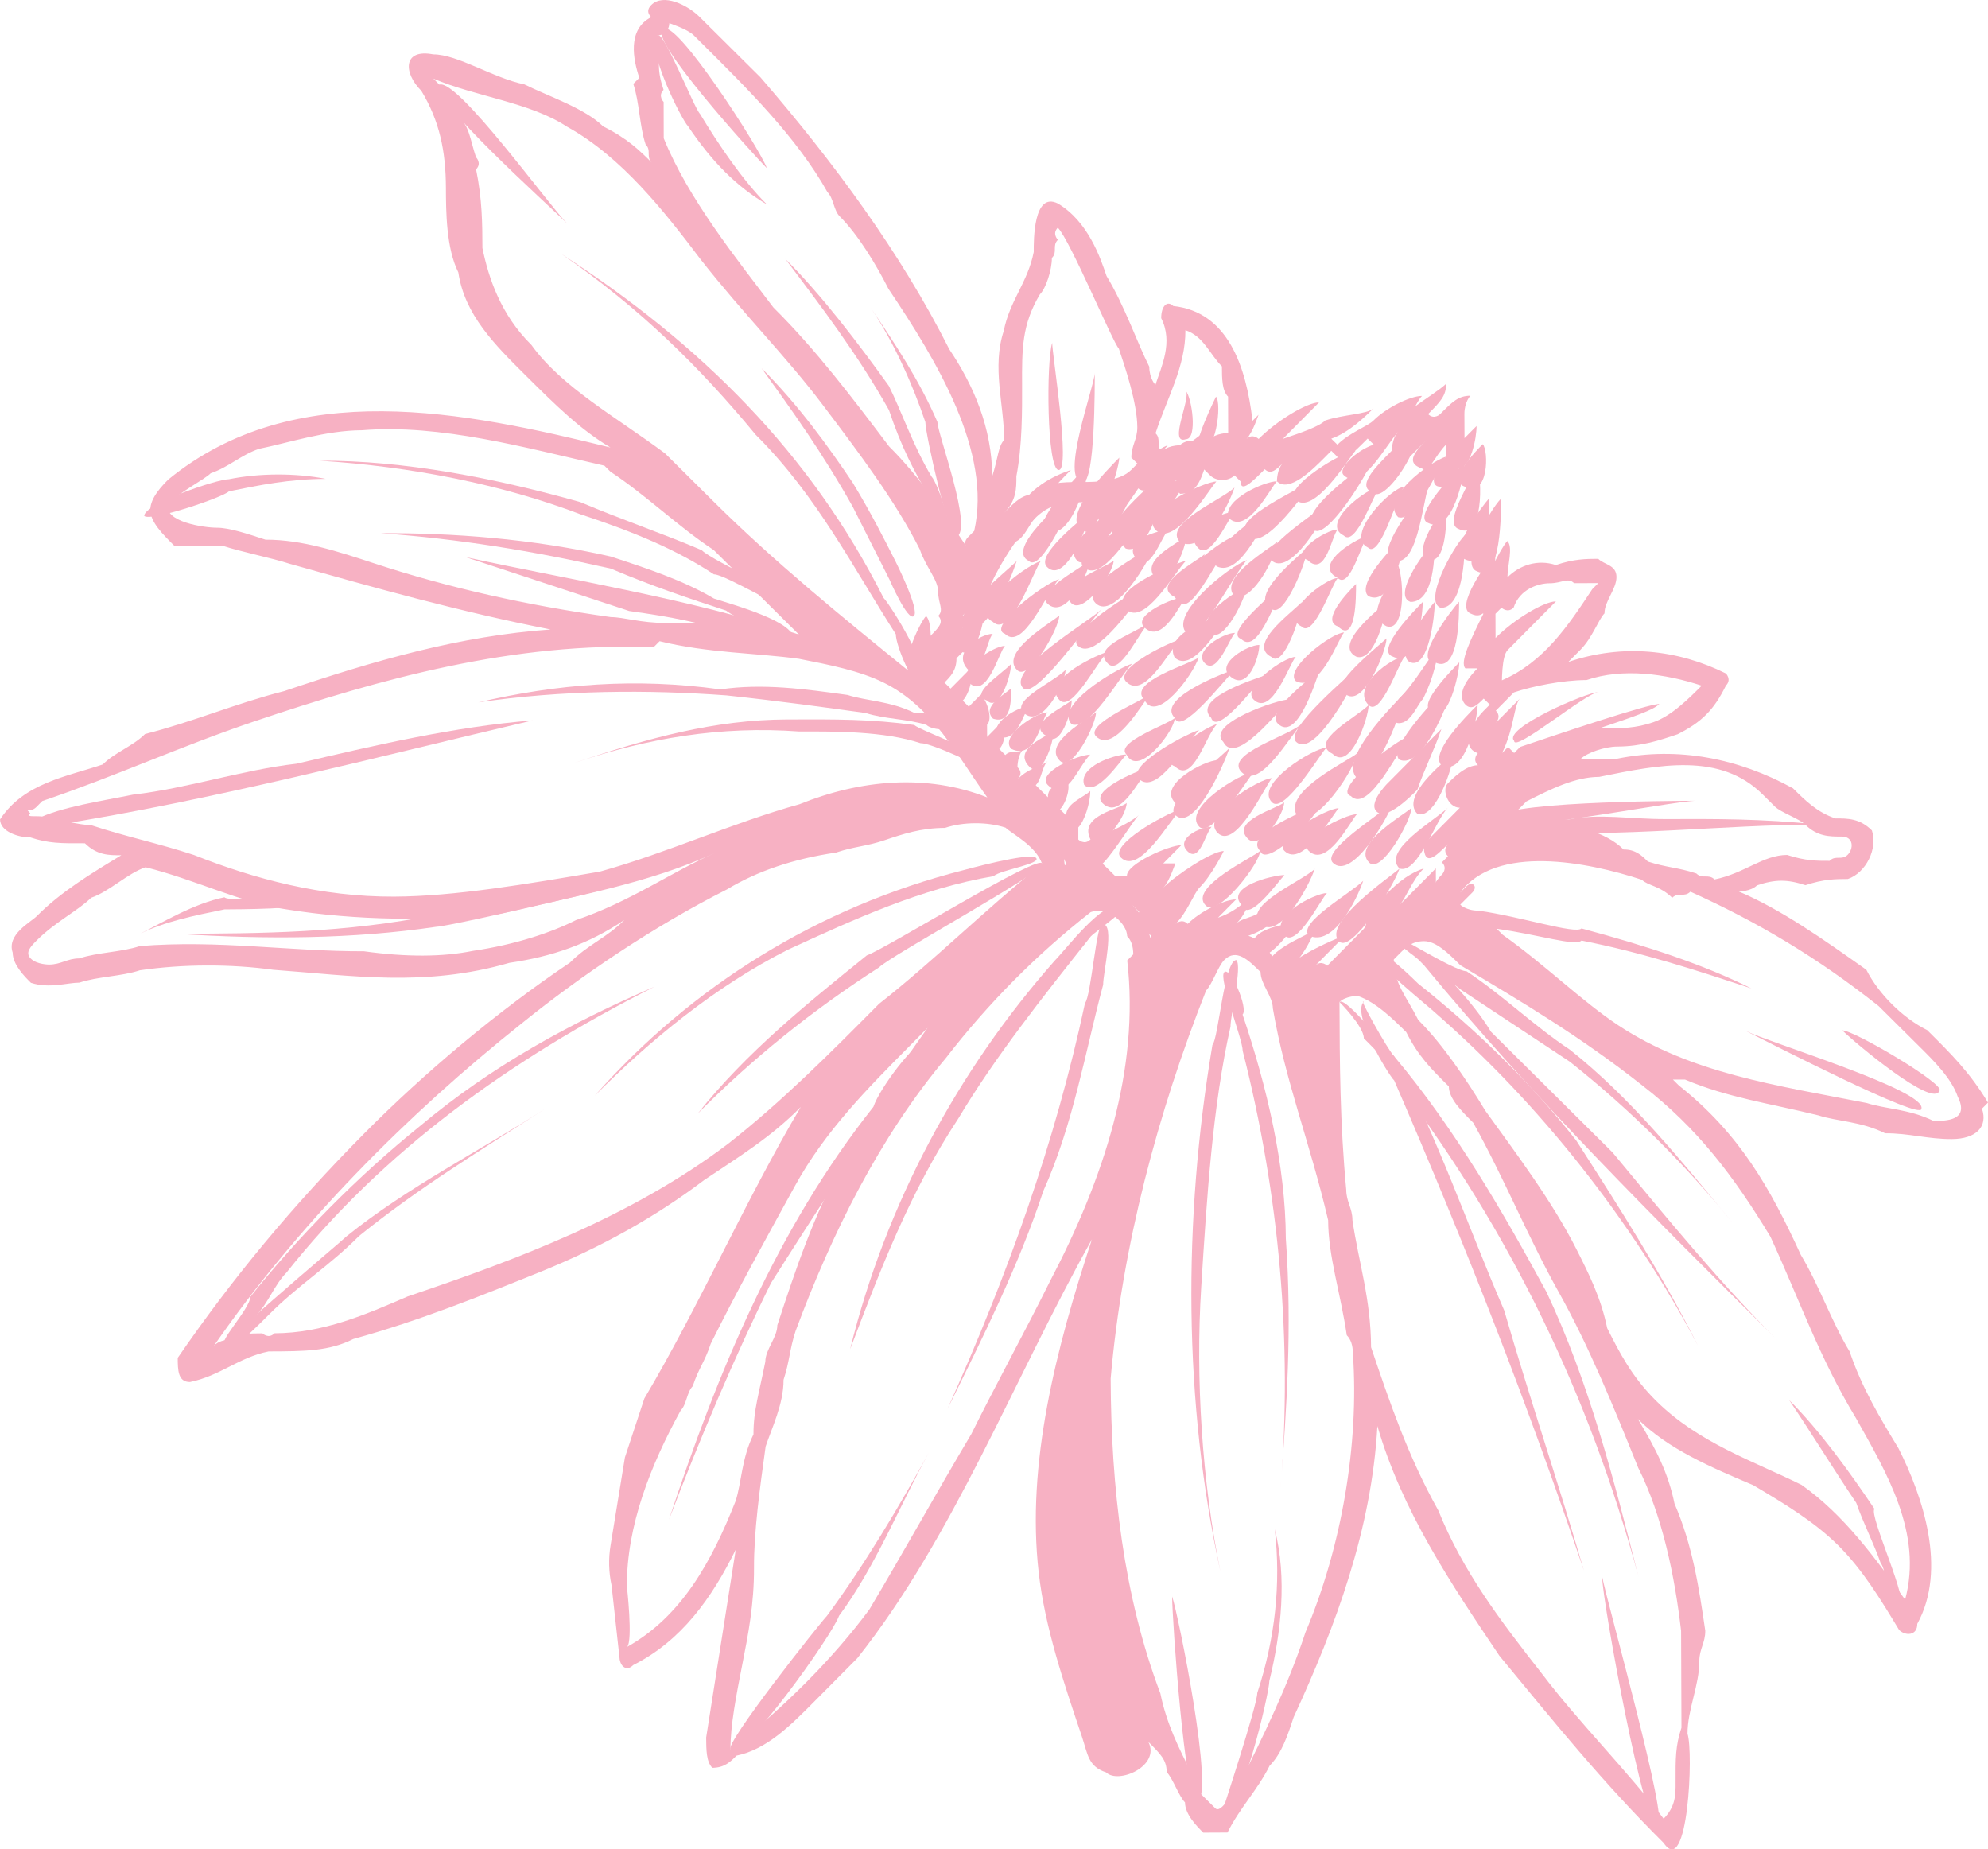 <svg xmlns="http://www.w3.org/2000/svg" width="1080" height="1004.61" viewBox="0 0 1080 1004.61"><g id="a"/><g id="b"><g id="c"><g id="d"><g><path d="M704.46 501.64c-3.28 3.3-16.36 23.1-22.97 16.53-6.64-13.13 16.4-16.51 22.97-16.53z" fill="#f7b1c3"/><path d="M714.37 504.89c-3.28 9.89-16.34 29.68-22.95 23.12-9.92-9.84 19.66-19.82 22.95-23.12z" fill="#f7b1c3"/><path d="M595.44 386.87c.02 6.59-13.04 32.96-19.64 26.4-9.91-9.83 16.36-23.08 19.64-26.4z" fill="#f7b1c3"/><path d="M578.89 363.9c.02 6.58-13.04 32.96-22.97 23.12-6.6-6.55 16.42-16.51 22.97-23.12z" fill="#f7b1c3"/><path d="M582.23 380.34c.04 6.59-6.46 26.36-13.08 19.79-13.19-6.53 9.81-16.49 13.08-19.79z" fill="#f7b1c3"/><path d="M611.96 409.84c-3.28 3.3-16.34 23.1-22.97 16.54-3.32-9.85 16.38-16.51 22.97-16.54z" fill="#f7b1c3"/><path d="M625.15 416.37c-6.55 6.61-16.33 29.69-26.25 19.86-6.6-6.56 16.4-16.52 26.25-19.86z" fill="#f7b1c3"/><path d="M641.7 439.35c-6.55 6.6-22.87 36.28-32.8 26.45-6.6-6.56 22.95-23.12 32.8-26.45z" fill="#f7b1c3"/><path d="M684.56 462.22c.04 6.58-22.87 36.28-29.48 29.72-9.92-9.83 26.21-26.42 29.48-29.72z" fill="#f7b1c3"/><path d="M697.79 475.34c-3.27 3.3-19.64 26.4-22.98 16.53-9.9-9.84 16.4-16.52 22.98-16.53z" fill="#f7b1c3"/><path d="M714.24 471.98c-3.27 9.88-19.61 39.56-29.52 29.73-9.92-9.84 22.97-23.13 29.52-29.73z" fill="#f7b1c3"/><path d="M720.86 485.12c-3.28 3.3-16.34 29.68-22.95 23.12-9.92-9.83 16.38-23.1 22.95-23.12z" fill="#f7b1c3"/><path d="M740.58 478.46c-3.27 9.89-16.33 36.26-29.5 29.73-6.62-6.56 22.95-23.12 29.5-29.73z" fill="#f7b1c3"/><path d="M760.3 471.8c-3.25 9.89-26.16 46.17-32.76 39.62-9.91-9.83 29.48-36.32 32.76-39.62z" fill="#f7b1c3"/><g><path d="M780.11 491.47c-.02-6.58-.04-13.16-.07-19.75-3.28 3.3-16.38 16.51-19.66 19.82 3.28-3.31 6.53-13.19 13.1-19.8-9.87 3.34-16.42 9.94-22.98 16.55-3.28 3.29-6.57 6.6-9.81 9.91 3.28 3.27.0 6.58.0 6.58-6.55 6.6-13.1 13.21-19.66 19.82.0.0-3.3-3.27-6.57.03 6.53-6.6 13.1-13.22 16.38-16.52-9.87 3.32-46.01 19.92-36.08 29.75 3.28 3.28 6.57-.02 13.17-.05l3.28 3.28c-3.25 9.9 9.89 3.26 13.17-.06 3.28-3.3 6.55-6.6 9.83-9.9 3.28-3.3 3.3 3.28 6.59-.03 3.28-3.3 19.66-19.82 22.95-23.12 3.28-3.3 16.42-9.94 16.38-16.52z" fill="#f7b1c3"/><path d="M780.11 491.47s-3.28-3.27.0.0h0z" fill="#f7b1c3"/></g><path d="M575.41 314.54c-6.57 6.61-19.59 39.57-29.52 29.73-9.87-3.26 19.66-26.4 29.52-29.73z" fill="#f7b1c3"/><path d="M575.48 334.3c.04 6.58-16.31 36.26-22.91 29.7-9.92-9.83 19.63-26.4 22.91-29.7z" fill="#f7b1c3"/><path d="M598.5 330.91c-6.53 6.6-36.01 49.5-42.61 42.94-9.9-9.83 36.08-36.34 42.61-42.94z" fill="#f7b1c3"/><path d="M601.88 353.94c-6.55 6.6-19.61 32.98-26.21 26.42-9.92-9.84 16.36-23.1 26.21-26.42z" fill="#f7b1c3"/><path d="M615.08 360.48c-6.55 6.6-22.89 36.28-32.78 33.02-9.92-9.83 22.91-29.71 32.78-33.02z" fill="#f7b1c3"/><path d="M625.02 376.89c-3.3 3.3-19.64 32.98-29.55 23.14-6.6-6.55 26.25-19.84 29.55-23.14z" fill="#f7b1c3"/><path d="M638.23 390c.02 6.59-19.63 32.98-26.27 19.85-6.6-6.56 22.98-16.53 26.27-19.85z" fill="#f7b1c3"/><path d="M651.42 396.53c-6.55 6.61-22.89 36.29-32.82 26.45-6.6-6.55 22.95-23.12 32.82-26.45z" fill="#f7b1c3"/><path d="M661.34 412.95c-3.27 3.3-16.34 29.68-22.93 23.12-9.92-9.84 16.34-23.1 22.93-23.12z" fill="#f7b1c3"/><path d="M681.13 419.45c-3.3 3.3-22.91 36.29-29.53 29.73-9.91-9.83 22.95-29.71 29.53-29.73z" fill="#f7b1c3"/><path d="M691 422.71c-3.27 3.3-19.59 39.57-29.51 29.72-9.91-9.83 22.93-29.7 29.51-29.72z" fill="#f7b1c3"/><path d="M697.62 435.85c.04 6.58-13.06 26.38-19.66 19.82-9.92-9.84 16.4-16.53 19.66-19.82z" fill="#f7b1c3"/><path d="M717.38 435.77c.02 6.58-29.48 36.31-32.82 26.46-9.89-9.83 29.55-23.16 32.82-26.46z" fill="#f7b1c3"/><path d="M737.14 442.28c-3.27 3.3-16.33 29.68-26.23 19.85-6.6-6.56 19.66-19.82 26.23-19.85z" fill="#f7b1c3"/><path d="M756.87 435.61c-3.25 9.89-22.87 42.88-32.78 33.05-6.62-6.56 26.21-26.43 32.78-33.05z" fill="#f7b1c3"/><path d="M766.76 438.87c.04 6.59-16.31 36.26-22.93 29.71-9.91-9.83 19.64-26.4 22.93-29.71z" fill="#f7b1c3"/><path d="M786.5 438.79c-6.55 6.6-16.31 36.26-26.19 33.01-9.92-9.83 19.65-26.4 26.19-33.01z" fill="#f7b1c3"/><path d="M581.77 255.29c-6.57 6.61-16.4 16.52-19.67 26.4-3.27 3.3-6.51 13.19-13.1 13.21-6.59.04 3.21-16.47 3.21-16.47 6.53-13.17 19.68-19.81 29.55-23.14-6.57 6.61-9.87 3.33.0.0z" fill="#f7b1c3"/><path d="M585.09 265.14c-3.27 9.89-19.57 46.15-26.18 39.59-13.19-6.53 19.61-32.99 26.18-39.59z" fill="#f7b1c3"/><path d="M565.5 304.71c-3.27 3.3-16.29 42.85-26.21 33.02-13.17-6.54 16.34-29.68 26.21-33.02z" fill="#f7b1c3"/><path d="M552.33 304.76c-3.25 9.89-16.29 42.84-29.46 36.31-6.62-6.56 22.89-29.71 29.46-36.31z" fill="#f7b1c3"/><path d="M591.82 304.61c.04 6.58-13.03 32.96-22.95 23.12-6.6-6.55 19.66-19.82 22.95-23.12z" fill="#f7b1c3"/><path d="M604.99 304.56c.02 6.58-16.34 29.67-22.95 23.12-9.92-9.84 19.67-19.82 22.95-23.12z" fill="#f7b1c3"/><path d="M624.79 317.64c-6.57 6.61-29.46 42.9-39.36 33.06-6.6-6.56 29.5-29.72 39.36-33.06z" fill="#f7b1c3"/><path d="M624.86 337.4c-6.57 6.6-16.33 29.68-22.95 23.12-9.91-9.83 16.38-16.52 22.95-23.12z" fill="#f7b1c3"/><path d="M641.35 347.2c-6.55 6.6-19.63 32.99-29.53 23.15-6.6-6.56 19.66-19.82 29.53-23.15z" fill="#f7b1c3"/><path d="M651.25 357.05c-3.25 9.88-22.89 36.28-29.53 23.15-9.91-9.84 26.25-19.85 29.53-23.15z" fill="#f7b1c3"/><path d="M671.03 363.54c-6.57 6.61-29.48 36.32-32.8 26.46-9.92-9.83 22.95-23.12 32.8-26.46z" fill="#f7b1c3"/><path d="M687.52 366.77c-6.57 6.61-26.23 33.02-29.55 23.16-9.91-9.83 19.66-19.82 29.55-23.16z" fill="#f7b1c3"/><path d="M700.72 379.88c-6.57 6.61-29.48 36.31-36.12 23.18-9.92-9.83 29.51-23.14 36.12-23.18z" fill="#f7b1c3"/><path d="M707.35 393.03c-6.55 6.6-22.89 36.28-32.8 26.45-9.91-9.83 26.25-19.85 32.8-26.45z" fill="#f7b1c3"/><path d="M720.57 406.14c-3.28 3.3-22.91 36.28-29.51 29.72-9.92-9.83 22.91-29.7 29.51-29.72z" fill="#f7b1c3"/><path d="M737.03 409.36c.04 6.59-22.87 42.88-32.78 33.04-6.64-13.13 29.5-29.73 32.78-33.04z" fill="#f7b1c3"/><path d="M766.61 399.38c-6.57 6.6-22.87 42.87-32.8 33.03-9.89-3.26 22.93-29.71 32.8-33.03z" fill="#f7b1c3"/><path d="M783.03 396.03c-3.23 9.89-9.78 23.07-13.03 32.96-3.28 3.3-13.1 13.21-19.7 13.23-9.89-3.26 3.25-16.47 3.25-16.47 9.81-9.91 19.66-19.81 29.48-29.72-3.23 9.89-6.53 6.6.0.0z" fill="#f7b1c3"/><path d="M789.67 409.16c.04 6.58-9.72 36.24-19.61 32.99-9.91-9.84 16.34-29.69 19.61-32.99z" fill="#f7b1c3"/><path d="M591.62 251.96c.02 6.58-9.72 42.82-22.91 36.28-9.87-3.25 19.64-32.98 22.91-36.28z" fill="#f7b1c3"/><path d="M608.06 248.6c.04 6.58-12.99 46.12-19.59 39.57-13.19-6.53 13.04-32.96 19.59-39.57z" fill="#f7b1c3"/><path d="M591.71 278.29c.04 6.58-13.01 39.54-22.91 29.7-6.62-6.55 19.65-26.4 22.91-29.7z" fill="#f7b1c3"/><path d="M614.72 268.32c-3.25 9.89-22.86 42.87-29.46 36.32-9.92-9.84 22.91-29.71 29.46-36.32z" fill="#f7b1c3"/><path d="M621.34 281.46c-6.55 6.6-22.89 36.29-32.8 26.45-6.59-6.56 22.97-23.12 32.8-26.45z" fill="#f7b1c3"/><path d="M627.98 294.6c-3.23 9.89-22.87 42.88-32.78 33.04-9.9-9.84 26.23-26.44 32.78-33.04z" fill="#f7b1c3"/><path d="M644.47 304.41c-6.55 6.6-22.87 36.29-32.8 26.45-9.92-9.83 22.95-23.12 32.8-26.45z" fill="#f7b1c3"/><path d="M644.56 324.15c-3.28 3.31-13.08 26.39-22.97 16.56-6.62-6.57 16.38-16.52 22.97-16.56z" fill="#f7b1c3"/><path d="M667.64 333.94c-3.28 3.3-19.63 32.98-29.55 23.14-6.6-13.12 22.95-23.12 29.55-23.14z" fill="#f7b1c3"/><path d="M684.14 350.33c.02 6.58-6.47 26.35-16.4 16.51-6.6-6.55 9.81-16.48 16.4-16.51z" fill="#f7b1c3"/><path d="M703.92 356.83c-3.28 3.31-13.02 32.96-22.95 23.12-6.6-6.55 16.36-23.09 22.95-23.12z" fill="#f7b1c3"/><path d="M670.96 343.8c-3.28 3.3-9.78 23.07-16.38 16.52-6.62-6.56 9.81-16.5 16.38-16.52z" fill="#f7b1c3"/><path d="M717.11 363.36c-3.25 9.89-13.03 39.54-22.93 29.71-6.59-6.55 16.36-23.09 22.93-29.71z" fill="#f7b1c3"/><path d="M740.13 359.99c-3.25 9.89-26.12 52.74-36.05 42.91-6.6-6.55 29.48-36.3 36.05-42.91z" fill="#f7b1c3"/><path d="M743.52 383.02c0 6.58-9.74 36.23-19.67 26.4-13.17-6.53 13.1-19.79 19.67-26.4z" fill="#f7b1c3"/><path d="M763.22 376.36c.04 6.58-16.25 49.42-26.16 46.17-9.89-9.83 19.61-39.56 26.16-46.17z" fill="#f7b1c3"/><path d="M789.53 369.67c.04 6.6-16.27 49.43-29.44 42.89-6.6-6.56 22.87-36.28 29.44-42.89z" fill="#f7b1c3"/><path d="M802.75 382.78c.02 6.58-6.44 39.52-19.63 32.99-6.6-6.56 13.08-26.38 19.63-32.99z" fill="#f7b1c3"/><path d="M634.36 241.91c-6.57 6.61-29.42 49.48-36.03 42.93-9.92-9.83 26.18-39.6 36.03-42.93z" fill="#f7b1c3"/><path d="M637.68 251.78c-3.25 9.88-19.55 46.14-32.74 39.61-6.6-6.55 26.2-33.01 32.74-39.61z" fill="#f7b1c3"/><path d="M634.55 287.98c-3.28 3.31-9.8 23.08-16.4 16.53-9.9-9.83 9.81-16.49 16.4-16.53z" fill="#f7b1c3"/><path d="M631.19 271.55c-3.25 9.89-9.76 29.65-19.65 26.41-9.9-9.84 16.36-23.11 19.65-26.41z" fill="#f7b1c3"/><path d="M644.43 291.25c.02 6.58-9.76 29.66-16.38 23.09-9.91-9.83 13.1-19.79 16.38-23.09z" fill="#f7b1c3"/><path d="M670.76 291.15c-6.55 6.61-22.86 42.87-29.48 36.31-13.19-6.53 19.61-32.98 29.48-36.31z" fill="#f7b1c3"/><path d="M677.43 317.44c.04 6.59-13.04 32.96-19.65 26.41-9.89-9.84 16.38-23.11 19.65-26.41z" fill="#f7b1c3"/><path d="M700.47 314.07c-6.57 6.6-16.31 42.84-26.21 33.01-9.87-3.26 19.64-26.4 26.21-33.01z" fill="#f7b1c3"/><path d="M654.34 301.08c.02 6.58-9.76 29.66-16.36 23.1-13.19-6.54 13.1-19.8 16.36-23.1z" fill="#f7b1c3"/><path d="M677.38 304.28c-6.55 6.61-26.12 46.18-32.74 39.61-9.91-9.83 22.91-36.27 32.74-39.61z" fill="#f7b1c3"/><path d="M707.09 327.2c.02 6.58-9.72 36.25-16.33 29.69-13.21-6.53 9.78-23.08 16.33-29.69z" fill="#f7b1c3"/><path d="M730.2 343.57c-3.28 3.3-13.06 32.96-26.23 26.43-6.6-6.56 19.63-26.41 26.23-26.43z" fill="#f7b1c3"/><path d="M753.24 346.78c.02 6.58-13.01 39.54-22.93 29.71-9.89-3.26 19.67-26.4 22.93-29.71z" fill="#f7b1c3"/><path d="M763.15 356.62c-3.28 3.3-13.02 32.95-19.63 26.4-9.92-9.84 13.06-26.39 19.63-26.4z" fill="#f7b1c3"/><path d="M782.88 349.95c-3.25 9.89-3.25 16.47-9.78 29.66-3.28 3.3-6.53 13.19-13.1 13.22-6.6.03-.06-13.16-.06-13.16 9.83-9.91 16.36-23.11 22.93-29.71.02 6.58-6.57 6.6.0.0z" fill="#f7b1c3"/><path d="M792.77 359.79c.04 6.58-6.46 32.93-13.06 26.38-13.15.05 9.8-23.07 13.06-26.38z" fill="#f7b1c3"/><path d="M657.37 231.96c-3.27 9.89-22.88 42.87-32.78 33.03-6.6-6.57 26.23-26.43 32.78-33.03z" fill="#f7b1c3"/><path d="M644.29 258.34c.04 6.58-16.33 29.68-19.67 19.81-9.9-9.83 16.4-16.51 19.67-19.81z" fill="#f7b1c3"/><path d="M660.78 261.56c-3.28 3.3-22.91 36.29-32.82 26.46-9.9-9.83 26.23-26.43 32.82-26.46z" fill="#f7b1c3"/><path d="M670.66 264.82c-3.25 9.89-16.33 36.26-29.52 29.73-9.91-9.83 22.95-23.13 29.52-29.73z" fill="#f7b1c3"/><path d="M670.7 277.98c-3.28 3.31-13.06 26.39-19.66 19.82-9.91-9.83 13.1-19.79 19.66-19.82z" fill="#f7b1c3"/><path d="M690.44 277.9c-3.27 3.31-16.31 36.27-29.5 29.73-6.6-6.56 22.93-29.71 29.5-29.73z" fill="#f7b1c3"/><path d="M693.79 294.35c.04 6.58-13.03 32.96-22.91 29.7-9.91-9.82 19.64-26.4 22.91-29.7z" fill="#f7b1c3"/><path d="M710.28 297.58c0 6.58-13.03 39.54-19.63 32.98-13.19-6.53 16.34-29.68 19.63-32.98z" fill="#f7b1c3"/><path d="M726.77 313.97c-3.27 3.3-13.03 32.96-19.63 26.4-13.19-6.53 13.06-26.38 19.63-26.4z" fill="#f7b1c3"/><path d="M736.68 317.22c.02 6.59.13 32.91-9.8 23.08-9.89-3.26 6.51-19.77 9.8-23.08z" fill="#f7b1c3"/><path d="M753.17 327.03c.02 6.58-6.48 32.94-16.34 29.69-13.19-6.54 13.08-26.39 16.34-29.69z" fill="#f7b1c3"/><path d="M772.93 326.96c0 6.58-3.17 36.21-16.34 29.68-9.89-3.26 13.06-26.38 16.34-29.68z" fill="#f7b1c3"/><path d="M792.66 326.87c.02 6.59.15 39.49-13.02 32.96-13.17.05 9.74-29.65 13.02-32.96z" fill="#f7b1c3"/><path d="M693.68 261.44c-3.28 3.3-16.34 29.68-26.27 19.85-3.32-9.87 19.67-19.83 26.27-19.85z" fill="#f7b1c3"/><path d="M716.7 258.07c-6.57 6.6-29.46 42.89-39.36 33.05-9.92-9.83 32.8-26.45 39.36-33.05z" fill="#f7b1c3"/><path d="M723.34 271.2c-3.25 9.89-22.87 42.87-32.8 33.03-6.6-6.56 26.23-26.43 32.8-33.03z" fill="#f7b1c3"/><path d="M726.7 287.64c-3.28 3.3-6.49 26.36-16.42 16.52-9.87-3.25 9.81-16.48 16.42-16.52z" fill="#f7b1c3"/><path d="M743.15 290.87c-3.28 3.3-9.76 29.66-16.38 23.1-13.17-6.54 6.53-19.77 16.38-23.1z" fill="#f7b1c3"/><path d="M762.89 290.79c.04 6.58-6.42 39.51-19.61 32.98-6.6-6.55 13.06-26.37 19.61-32.98z" fill="#f7b1c3"/><path d="M779.38 294.02c0 6.59.11 32.91-13.06 32.96-9.89-3.25 6.49-26.36 13.06-32.96z" fill="#f7b1c3"/><path d="M795.8 290.67c.04 6.58.16 39.49-13.01 39.54-9.87-3.25 6.46-32.94 13.01-39.54z" fill="#f7b1c3"/><path d="M812.31 300.47c.02 6.59.15 39.5-13.04 32.96-9.89-3.25 9.74-29.65 13.04-32.96z" fill="#f7b1c3"/><path d="M667.91 406.34c-3.27 9.89-19.57 46.14-29.5 36.31-6.6-6.56 22.93-29.7 29.5-36.31z" fill="#f7b1c3"/><path d="M661.29 393.2c-6.57 6.6-13.06 32.96-22.97 23.13-9.87-3.27 13.1-19.8 22.97-23.13z" fill="#f7b1c3"/><path d="M736.41 244.82c-3.28 3.3-22.91 36.28-32.82 26.45-6.6-6.55 26.23-26.43 32.82-26.45z" fill="#f7b1c3"/><path d="M746.29 248.07c-3.25 9.89-26.16 46.18-32.76 39.62-9.92-9.83 26.19-33.02 32.76-39.62z" fill="#f7b1c3"/><path d="M749.65 264.51c-3.28 3.32-13.06 32.96-19.66 26.4-13.17-6.52 13.08-26.37 19.66-26.4z" fill="#f7b1c3"/><path d="M762.8 264.47c-3.27 3.3-13.01 39.54-19.61 32.98-13.21-6.54 13.02-32.96 19.61-32.98z" fill="#f7b1c3"/><path d="M775.95 264.42c-3.25 9.89-6.38 46.1-19.59 39.56-9.89-3.25 13.04-32.96 19.59-39.56z" fill="#f7b1c3"/><path d="M785.88 274.25c.02 6.59.13 32.92-9.76 29.66-9.89-3.27 6.48-26.35 9.76-29.66z" fill="#f7b1c3"/><path d="M808.9 270.87c.04 6.58.15 39.49-13.03 32.96-9.89-3.27 9.74-29.66 13.03-32.96z" fill="#f7b1c3"/><path d="M815.46 270.84c.04 6.59.18 46.07-12.99 39.54-9.89-3.25 6.46-32.94 12.99-39.54z" fill="#f7b1c3"/><path d="M785.77 247.93c-3.27 3.3-16.31 36.26-26.21 33.01-9.91-9.84 16.36-29.68 26.21-33.01z" fill="#f7b1c3"/><path d="M795.65 251.18c.02 6.58-6.44 39.51-19.63 32.97-9.87-3.25 16.36-29.67 19.63-32.97z" fill="#f7b1c3"/><path d="M802.24 251.15c3.32 9.85 3.45 42.77-9.72 36.24-9.89-3.26 9.74-29.66 9.72-36.24z" fill="#f7b1c3"/><path d="M805.5 241.27c3.28 3.28 3.39 29.61-9.8 23.07-9.87-3.24 6.51-19.76 9.8-23.07z" fill="#f7b1c3"/><path d="M802.17 231.41s-3.27 3.3-6.57 6.6c-.02-6.58-.05-13.16-.05-13.16.0-6.58 3.27-9.89 3.27-9.89-6.58.04-9.85 3.33-16.4 9.94.0.0-3.28 3.3-6.6.03 6.57-6.61 9.85-9.91 9.81-16.5-6.57 6.6-32.83 19.87-26.23 26.43-3.28 3.3-3.25 9.89-3.25 9.89-9.83 9.91-19.66 19.82-9.78 23.08 3.28 3.27 13.12-6.64 19.66-19.83l9.85-9.91c-6.57 6.61-13.13 13.22-3.25 16.47 3.32 3.27 6.57-6.61 13.11-13.22l.02 6.59c-6.55 6.6-9.81 16.49-3.21 16.47 3.3 3.27 9.85-3.34 9.83-9.91 6.58-.03 9.81-16.5 9.78-23.07z" fill="#f7b1c3"/><path d="M539.32 344.3c-3.28 3.3-6.49 26.35-13.1 19.79-9.9-9.83 6.51-19.76 13.1-19.79z" fill="#f7b1c3"/><path d="M545.93 350.86c-3.28 3.3-9.76 29.66-19.66 19.82-6.6-6.55 13.1-19.8 19.66-19.82z" fill="#f7b1c3"/><path d="M549.27 360.72c.02 6.58-6.49 26.36-13.1 19.8-9.89-3.27 6.53-13.19 13.1-19.8z" fill="#f7b1c3"/><path d="M549.3 373.88c.02 6.59.09 19.75-9.8 16.5-6.6-6.56 6.53-13.2 9.8-16.5z" fill="#f7b1c3"/><path d="M559.21 383.71c-3.28 3.3-6.49 19.77-16.38 16.52-6.6-6.55 9.81-16.49 16.38-16.52z" fill="#f7b1c3"/><path d="M569.1 386.97c-3.28 3.31-6.46 26.36-19.67 19.82-6.6-6.56 13.1-19.79 19.67-19.82z" fill="#f7b1c3"/><path d="M572.43 396.83c.02 6.59-6.48 26.35-13.08 19.8-9.92-9.84 9.8-16.5 13.08-19.8z" fill="#f7b1c3"/><path d="M592.23 409.92c-6.55 6.61-13.06 26.38-22.98 16.54-6.6-6.55 16.4-16.51 22.98-16.54z" fill="#f7b1c3"/><path d="M612.07 436.18c.04 6.58-13.06 26.37-19.67 19.81-6.64-13.13 16.38-16.51 19.67-19.81z" fill="#f7b1c3"/><path d="M658.2 449.15c-3.3 3.31-6.51 19.77-13.13 13.22-6.59-6.56 6.53-13.19 13.13-13.22z" fill="#f7b1c3"/><path d="M727.27 439.02c-3.28 3.3-19.63 32.98-29.53 23.15-6.6-6.56 22.95-23.13 29.53-23.15z" fill="#f7b1c3"/><path d="M684.69 495.13c-3.27 3.3-9.85 3.33-13.11 6.63 6.55-6.61 6.53-13.19 13.06-19.79-6.53 6.6-13.1 13.22-22.95 16.53 3.27-3.3 9.81-9.91 9.81-9.91-6.58.03-19.7 6.67-26.27 13.27-3.3-3.27-6.57.03-6.57.03 6.53-6.6 9.8-16.5 13.06-19.8 6.57-6.6 13.1-19.79 13.1-19.79-6.57.03-26.27 13.26-32.83 19.87 3.27-3.3 6.53-13.18 6.53-13.18l-6.57.02c3.28-3.3 9.81-9.91 9.81-9.91-6.58.04-29.57 10-29.55 16.58h-6.57c-3.32-3.27-6.62-6.54-6.62-6.54 6.55-6.61 16.38-23.1 19.65-26.4-3.27 3.3-16.42 9.94-26.27 13.26-3.28 3.32-6.6.04-6.6.04v-6.59c3.28-3.29 6.53-13.18 6.49-19.76-3.28 3.3-13.14 6.63-13.1 13.21l-3.32-3.27c3.28-3.3 6.53-13.18 3.25-16.46-3.28 3.3-9.89 3.32-9.85 9.91q-3.3-3.28-6.6-6.55c3.28-3.31 3.25-9.89 6.53-13.19-3.28 3.3-9.85 3.33-16.42 9.94q3.28-3.31-.04-6.59s0-6.58 3.27-9.88c-3.27 3.3-6.59.02-9.87 3.32l-3.28-3.28c3.27-3.3 3.25-9.88 3.21-16.45-3.28 3.3-9.81 9.9-9.81 9.9l-.04-6.58c3.28-3.3-.05-13.16-3.36-16.45l-6.57 6.6-3.28-3.28c3.27-3.3 6.53-13.19 3.21-16.46.0.0-6.55 6.61-9.81 9.91l-3.32-3.27c3.28-3.3 6.57-6.6 6.53-13.2l3.28-3.3c9.89 3.26 13.06-26.38 13.03-32.96-3.28 3.3-9.81 9.91-13.06 19.8-3.32-3.28-6.6.03-6.6.03-3.25 9.89-6.53 13.19-13.08 19.79 3.25-9.89 3.19-23.05-.09-26.32-3.28 3.3-16.34 29.66-6.46 32.93h6.57s-3.28 3.28.04 6.57c.02 6.58 6.62 13.13 9.92 16.41.04 6.59 3.32 3.28 3.32 3.28 3.28 3.27 9.89 9.84 9.89 9.84 3.32 3.27 3.34 9.85 3.34 9.85 3.3 3.27 6.62 6.56 9.9 9.83-3.27 3.3.04 6.58.04 6.58q3.3 3.28 9.89 3.26s-3.28 3.3.02 6.58c3.3 3.27 6.58-.03 6.58-.03 13.19 6.54 16.53 16.4 23.17 29.53l-6.57 6.61c-3.27 9.89 6.62 13.13 9.89 9.83.0.0 3.32 3.28 6.6-.02 3.28 3.27 6.57-.04 13.15-.07 6.58-.02 9.89 3.26 16.49 9.81.0.0-3.27 3.3.04 6.59q3.3 3.27 6.6 6.56-3.27 3.3.02 6.59c-3.28 3.3.04 6.58 6.6 6.55l3.32 3.27q-3.3 3.31.02 6.59c3.34 9.85 22.97-16.55 26.25-19.85 3.34 9.86 13.17-.05 16.45-3.36 9.85-3.33 16.42-9.93 19.68-13.24-3.3-3.27-6.58.04-13.17.05z" fill="#f7b1c3"/><path d="M759.68 307.25c3.32 9.86 3.43 36.19-6.46 32.94-13.21-6.54 3.21-23.06 6.46-32.94z" fill="#f7b1c3"/><path d="M779.49 326.93c.04 6.58-3.14 36.22-13.02 32.96-9.89-3.26 9.74-29.66 13.02-32.96z" fill="#f7b1c3"/><path d="M663.04 853.92c-20.1-92.06-20.47-190.79-4.38-286.3 3.27-3.3 6.4-46.09 12.99-46.11 3.28 3.27-3.17 29.62-3.17 36.21-9.7 42.83-12.81 92.2-15.91 141.57-3.1 49.38.4 105.31 10.47 154.63z" fill="#f7b1c3"/><path d="M695.76 807.73c6.28-79.01-.6-157.96-20.65-236.87-.02-6.58-13.32-39.44-10.03-42.75 3.27-3.3 13.22 19.7 9.96 23 13.3 39.44 23.35 82.18 23.5 121.67 3.5 49.35.36 92.15-2.77 134.94z" fill="#f7b1c3"/><path d="M692.55 830.77c6.69 26.3 3.5 55.93-2.96 82.29.02 6.58-16.16 75.76-26.05 72.49.0.0 19.52-59.3 19.48-65.89 9.74-29.65 12.93-59.28 9.52-88.89z" fill="#f7b1c3"/><path d="M636.77 867.18c3.32 9.87 23.44 108.52 13.57 111.84-6.57.04-13.53-98.67-13.57-111.84z" fill="#f7b1c3"/><path d="M514.59 765.63c32.65-72.53 58.7-145.02 74.86-220.78 3.28-3.3 6.42-46.1 9.7-42.82 6.59-.03.11 26.33.15 32.91-9.74 36.24-16.18 75.76-32.51 112.03-12.99 39.53-32.58 79.1-52.21 118.66z" fill="#f7b1c3"/><path d="M461.84 732.93c19.43-79.06 58.65-151.6 111.09-211.03 6.55-6.61 26.2-33.02 36.08-29.77 6.57-.02-13.13 13.22-16.42 16.53-26.2 33-52.39 66.02-72.02 99-26.18 39.6-42.47 82.44-58.74 125.28z" fill="#f7b1c3"/><path d="M504.81 788.71c-16.33 29.68-29.37 62.64-49.02 89.05-3.27 9.89-52.35 79.18-58.97 72.63-3.28-3.28 49.11-69.3 52.39-72.6 19.63-26.4 39.27-59.39 55.6-89.07z" fill="#f7b1c3"/><path d="M860.48 853.17c-29.95-88.74-63.19-174.19-103.03-266.18-3.32-3.27-23.17-36.11-16.62-42.71-3.3-3.28 13.26 26.27 16.58 29.55 23.18 42.7 39.82 91.99 59.76 137.99 13.32 46.02 29.95 95.33 43.31 141.35z" fill="#f7b1c3"/><path d="M890.11 856.35c-26.71-98.62-69.83-187.32-129.35-266.07-3.34-9.86-13.24-19.7-19.85-26.25-.04-6.59-13.22-19.7-13.22-19.7 3.27-3.3 26.41 26.22 29.73 29.51 33.05 39.36 59.54 85.34 82.74 128.03 23.22 49.27 36.59 101.88 49.94 154.49z" fill="#f7b1c3"/><path d="M870.37 856.43c3.36 16.43 36.72 134.79 30.14 134.8-6.57 6.61-30.08-121.65-30.14-134.8z" fill="#f7b1c3"/><path d="M379.06 604.9c26.21-33.01 59.03-59.46 91.83-85.92 9.85-3.33 95.22-56.3 95.26-49.73 3.28 3.27-82.1 49.68-88.65 56.28-36.12 23.18-68.92 49.63-98.43 79.36z" fill="#f7b1c3"/><path d="M323.09 595.24c52.43-59.44 121.36-102.48 200.26-122.54.0.0 36.17-10.01 39.47-6.72 3.32 3.27-19.72 6.65-22.98 9.95-39.47 6.74-75.63 23.33-111.75 39.92-39.42 19.89-75.5 49.65-105 79.39z" fill="#f7b1c3"/><path d="M296.79 601.92c-36.12 23.18-68.97 43.05-101.75 69.51-16.4 16.52-32.83 26.44-49.22 42.96-3.28 3.31-26.23 26.43-32.8 26.46-3.32-3.27 72.13-66.1 75.41-69.4 32.83-26.45 72.24-46.34 108.35-69.53z" fill="#f7b1c3"/><path d="M363.44 825.46c26.03-79.09 58.63-158.2 111.05-224.21 3.25-9.89 22.87-36.29 29.48-36.32 6.57-.02-9.81 16.5-13.1 19.8-22.91 36.29-49.07 75.88-71.98 112.17-19.59 39.57-39.15 85.71-55.45 128.57z" fill="#f7b1c3"/><path d="M965.32 727.71c-66.05-65.56-132.12-131.13-191.66-203.3-3.28-3.27-16.51-16.39.0-6.58 9.89 9.83 26.41 26.22 36.34 42.65 19.83 19.66 42.96 42.61 66.07 65.57 29.77 36.08 59.54 72.17 89.25 101.67z" fill="#f7b1c3"/><path d="M922.54 731.17c-36.45-68.96-86.06-131.31-142.17-180.45-3.32-3.28-36.34-29.48-33.05-32.79-.02-6.58 23.09 16.37 23.09 16.37 33.02 26.2 62.75 55.71 85.9 85.23 23.17 36.11 46.35 72.22 66.23 111.64z" fill="#f7b1c3"/><path d="M942.06 665.27c-26.47-32.81-56.2-62.31-89.2-88.51-19.81-13.09-39.6-26.18-59.39-39.27-3.32-3.28-39.58-26.18-36.32-29.48-3.3-3.27 33 19.62 39.56 19.59 19.81 13.09 36.32 29.48 56.11 42.57 33.02 26.21 59.47 59.01 89.24 95.09z" fill="#f7b1c3"/><path d="M972.03 760.6c16.51 16.38 33.05 39.36 46.28 59.06-3.27 3.3 19.96 52.57 13.39 52.61-6.6.03-6.68-19.73-9.96-23-3.34-9.86-9.96-23-13.3-32.86-13.24-19.69-23.18-36.11-36.41-55.8z" fill="#f7b1c3"/><path d="M355.76 535.88c-78.82 39.78-147.76 89.41-200.16 155.44-6.55 6.61-9.81 16.49-16.34 23.09-3.28 3.3-13.1 19.79-16.42 16.52-6.57.03 13.1-19.79 13.08-26.38 26.2-33.01 58.98-66.04 91.79-92.49 39.36-33.06 82.07-56.26 128.06-76.18z" fill="#f7b1c3"/><path d="M289.38 391.33c-85.48 20.07-174.26 43.45-259.76 56.94-6.57.02-23.02 3.37-9.89-3.26 13.13-6.63 36.16-10 52.61-13.36 29.59-3.41 59.18-13.4 88.78-16.8 42.74-10.02 85.5-20.07 128.26-23.52z" fill="#f7b1c3"/><path d="M312.51 414.28c39.44-13.32 75.61-23.32 115.11-23.47 26.32-.11 46.08-.18 69.1 3.03 3.32 3.27 42.87 16.29 36.3 22.88.0.0-26.38-13.05-32.96-13.03-19.76-6.5-46.1-6.4-65.83-6.33-42.79-3.14-82.27 3.6-121.71 16.92z" fill="#f7b1c3"/><path d="M259.74 381.57c42.74-10.03 85.5-13.49 131.61-7.09 23.02-3.38 46.08-.18 69.12 3.04 9.89 3.24 23.04 3.2 36.25 9.72.0.0 19.74-.07 19.77 6.51 3.28 3.27-9.89 3.32-13.17.04-9.89-3.25-23.06-3.2-32.94-6.46-23.06-3.2-46.08-6.4-75.72-9.58-42.79-3.13-88.87-2.96-134.91 3.8z" fill="#f7b1c3"/><path d="M304.87 137.88c75.88 49.07 135.33 108.08 175.13 186.91 3.3 3.27 26.49 39.39 19.92 46-3.28 3.3-13.22-19.7-13.26-26.28-23.17-36.11-43.07-75.53-76.1-108.31-29.75-36.09-62.77-68.87-105.69-98.32z" fill="#f7b1c3"/><path d="M413.71 199.99c19.81 19.66 36.37 42.63 49.6 62.34 9.94 16.41 16.58 29.55 23.22 42.68.0.0 13.24 26.28 9.96 29.58-3.27 3.31-13.24-19.69-13.24-19.69-6.62-13.13-13.24-26.28-19.88-39.42-16.56-29.55-33.11-52.53-49.65-75.49z" fill="#f7b1c3"/><path d="M426.65 140.69c19.83 19.67 39.67 45.92 56.2 68.89 6.64 13.14 13.3 32.86 23.22 49.29 3.32 3.28 13.3 32.85 10.02 36.16.04 6.58-13.22-19.69-9.96-23-9.92-16.41-16.56-29.55-23.2-49.27-16.56-29.55-36.41-55.8-56.27-82.06z" fill="#f7b1c3"/><path d="M472.82 166.84c13.24 19.7 26.49 39.4 36.45 62.39.04 6.58 19.98 59.18 10.11 62.5-3.28 3.3-16.67-55.88-16.67-62.47-6.68-19.71-16.64-42.71-29.88-62.41z" fill="#f7b1c3"/><path d="M571.61 186.22c.04 6.58 10.16 69.07 3.58 69.09-6.6.03-6.82-59.2-3.58-69.09z" fill="#f7b1c3"/><path d="M594.74 202.58c0 6.59.2 59.24-6.38 59.27-13.15.05 6.38-52.68 6.38-59.27z" fill="#f7b1c3"/><path d="M308.1 121.4c-9.91-9.84-75.96-68.82-69.39-75.43 9.85-3.33 59.48 65.59 69.39 75.43z" fill="#f7b1c3"/><path d="M252.86 302.61c59.28 12.94 121.85 22.57 181.15 42.09 3.3 3.27 13.19 6.53 6.62 6.56-9.89 3.33-29.66-3.18-39.55-6.43-19.76-6.5-36.23-9.73-59.28-12.93-29.66-9.76-59.3-19.53-88.94-29.29z" fill="#f7b1c3"/><path d="M206.71 289.63c39.51-.16 82.3 2.97 125.12 12.69 19.77 6.49 39.53 13.01 56.04 22.81 9.89 3.26 46.13 13 42.87 22.88 3.3 3.27-32.96-13.05-36.25-16.33-19.77-6.5-39.57-13-62.64-22.8-42.81-9.69-82.32-16.13-125.14-19.25z" fill="#f7b1c3"/><path d="M173.66 250.26c46.08-.17 95.48 9.51 141.61 22.5 23.08 9.79 42.85 16.28 65.91 26.08 6.6 6.55 52.75 26.12 52.79 32.71-3.28 3.3-39.58-19.59-46.15-19.57-19.79-13.09-42.87-22.87-72.53-32.63-42.83-16.28-92.23-25.98-141.63-29.08z" fill="#f7b1c3"/><path d="M987.3 447.9c-52.66.2-105.31 6.99-161.25 3.91-3.3-3.28-9.89-3.25-6.6-6.56 9.85-3.33 26.32-.1 32.89-.13 16.47-3.35 32.93-.13 52.66-.19 26.34-.11 52.68-.21 82.3 2.96z" fill="#f7b1c3"/><path d="M921.41 434.99c-13.17.05-111.82 20.18-108.55 10.29-3.34-9.87 95.38-10.24 108.55-10.29z" fill="#f7b1c3"/><path d="M868.55 375.95c-6.58.03-45.97 33.08-45.97 26.49-6.6-6.55 39.38-26.47 45.97-26.49z" fill="#f7b1c3"/><path d="M336.6 901.22c.76 4.59 4.13 6.59 7.39 3.29 26.3-13.26 42.65-36.36 55.71-62.73l-16.07 102.07c.05 6.59.05 13.17 3.35 16.45 6.6-.03 9.87-3.32 13.15-6.62 16.45-3.37 29.55-16.58 42.65-29.79 6.57-6.61 16.42-16.53 22.96-23.13 52.41-66.02 84.99-151.71 127.47-227.55-19.5 59.31-35.74 121.9-28.91 181.11 3.39 29.6 13.39 59.18 23.37 88.76 3.34 9.87 3.36 16.45 13.24 19.7 6.6 6.55 29.6-3.41 22.97-16.54 6.6 6.55 9.92 9.83 9.94 16.41 3.3 3.27 6.62 13.14 9.94 16.43.0 6.58 6.62 13.13 9.92 16.42q6.57-.04 13.17-.06c6.53-13.2 16.34-23.1 22.89-36.29 6.55-6.6 9.8-16.49 13.06-26.37 22.86-49.45 42.39-102.19 45.48-158.15 13.34 46.01 39.8 85.41 66.29 124.8 29.77 36.09 56.22 68.89 89.24 101.68 13.24 19.7 16.27-49.42 12.95-59.29-.04-13.16 6.47-26.35 6.42-39.51.0-6.58 3.27-9.89 3.23-16.47-3.38-23.02-6.77-46.04-16.71-69.04-3.36-16.44-9.98-29.59-19.92-46 16.51 16.39 39.58 26.18 62.66 35.96 16.49 9.8 32.98 19.62 46.19 32.72 13.21 13.12 23.17 29.53 33.09 45.95 3.32 3.27 9.89 3.25 9.85-3.33 16.34-29.68 3.05-69.12-10.22-95.39-9.96-16.42-19.88-32.84-26.52-52.55-9.94-16.43-16.62-36.13-26.54-52.55-16.58-36.14-33.14-65.7-66.16-91.9.0.0.0-.02-3.3-3.28h6.59c23.06 9.78 46.11 12.97 72.45 19.45 9.89 3.26 23.06 3.2 36.25 9.73 13.15-.06 23.04 3.2 36.21 3.15 13.17-.05 19.72-6.67 16.4-16.52l3.27-3.3c-9.92-16.43-19.83-26.26-33.05-39.37-13.19-6.52-26.4-19.64-33.04-32.78-23.11-16.36-46.2-32.74-69.28-42.51.0.0 6.58-.04 9.87-3.34 9.85-3.33 16.45-3.35 26.32-.1 9.87-3.32 16.43-3.35 23.04-3.37 9.85-3.34 16.38-16.53 13.06-26.38-6.6-6.56-13.19-6.53-19.77-6.51-9.89-3.25-16.49-9.8-23.09-16.36-29.7-16.34-62.62-22.79-95.51-16.09-6.57.03-13.17.04-19.76.07 3.3-3.3 13.15-6.64 19.74-6.66 13.17-.06 23.04-3.38 32.89-6.7 13.14-6.63 19.68-13.23 26.21-26.43 3.28-3.29-.02-6.58-.02-6.58-26.38-13.07-56.02-16.25-85.59-6.26 3.27-3.3 6.57-6.6 6.57-6.6 6.55-6.6 9.81-16.5 13.08-19.8-.04-6.58 6.53-13.19 6.51-19.77-.04-6.58-6.62-6.57-9.92-9.84-6.58.03-13.17.05-23.02 3.38-9.89-3.26-19.74.07-26.3 6.68-.02-6.59 3.25-16.46-.07-19.75-3.28 3.3-19.63 32.99-13.01 39.55-6.55 13.19-13.08 26.38-9.76 29.65l6.59-.03c-9.83 9.91-9.81 16.5-6.51 19.77 3.3 3.28 6.59-.03 9.85-3.32l3.32 3.27-3.28 3.3c-6.57 6.6-13.1 19.79-3.21 23.05.0.0-3.28 3.31.04 6.58-6.58.03-13.13 6.63-16.42 9.93-3.28 3.3.04 13.16 6.62 13.14l-19.67 19.83c.06 13.15 6.6 6.55 13.15-.05.0.0-3.27 3.3.04 6.58l-3.28 3.31c3.32 3.28.04 6.58.04 6.58-6.57 6.6-6.53 13.19-9.8 23.07q-6.59.03-9.87 3.33c-6.57.03-9.85 3.34-16.4 9.94-3.27 3.3-9.83 9.91-9.81 16.49-3.28 3.3-9.87 3.33-13.17.05q-3.28 3.3-6.55 6.6l-6.6-6.55-3.28 3.31-3.32-3.28-3.27 3.29-3.3-3.27c-6.6-6.55-9.92-16.42-19.81-19.66-3.32-3.28-9.89-3.26-13.19.05l-3.3-3.28c-3.27 3.3-6.53 6.6-13.11 13.22.0.0-6.57.02-9.83 3.32.0.0-3.32-3.27-6.6-6.56.0.0-3.28 3.31-6.6.04-.02-6.59-3.36-16.45-9.96-23-3.32-9.85-19.79-13.09-29.66-9.76l-3.28-3.28c-6.6-6.55-3.36-16.45-6.69-26.29-6.6-6.56-13.22-13.12-23.11-16.37-19.81-19.67-29.77-42.67-46.3-59.05-6.64-19.74 16.38-23.11 16.34-36.27.0.0 3.27-3.3-.04-6.59l3.28-3.3c3.28 3.28 6.57-.02 6.57-.02 6.51-19.78 19.59-39.57 29.42-49.48 13.12-13.22 26.3-6.68 42.74-10.04 6.6-.02 9.87-3.33 13.17-6.63.0.0 3.28 3.28 6.57-.02 3.28-3.3 9.83-9.91 19.7-13.24-6.57 6.6-6.53 13.19-3.23 16.47 6.58-.03 9.85-3.33 13.12-13.22l3.28 3.27c3.32 3.27 9.89 3.26 13.17-.05l3.32 3.27c0 6.58 6.57-.03 13.13-6.63 3.28 3.27 6.57-.03 9.85-3.33-3.28 3.3-3.25 9.89-3.25 9.89 6.6 6.56 19.7-6.66 26.27-13.27l3.27-3.3 3.32 3.28c.02 6.58 9.87-3.33 16.42-9.93l3.3 3.27c-9.85 3.33-19.7 13.23-16.38 16.52 9.91 9.83 22.97-16.54 29.52-23.15 6.55-6.61 9.81-16.49 13.1-19.8-6.58.03-19.72 6.66-26.27 13.27-3.28 3.3-13.15 6.62-19.7 13.22l-3.32-3.27c9.87-3.33 19.7-13.23 22.98-16.54-3.28 3.3-16.45 3.36-26.3 6.68-3.28 3.3-13.13 6.64-22.98 9.97 6.53-6.61 16.38-16.52 19.66-19.82-6.58.02-23 9.95-32.83 19.87.0.0-3.32-3.27-6.59.02 3.27-3.29 6.53-13.17 6.53-13.17l-3.27 3.29c-3.43-29.6-13.39-59.18-43.05-62.37-3.28-3.27-6.57.03-6.55 6.61 6.64 13.13.09 26.32-3.14 36.21.0.0-3.3-3.28-3.34-9.86-6.64-13.13-13.28-32.86-23.22-49.27-3.34-9.86-9.98-29.59-26.47-39.39-13.21-6.53-13.1 19.79-13.08 26.38-3.23 16.46-13.06 26.38-16.29 42.85-6.51 19.76.15 39.48.22 59.23-3.27 3.3-3.25 9.89-6.49 19.77-.11-26.33-10.07-49.33-23.31-69.03-26.52-52.55-62.9-101.77-102.57-147.7-9.91-9.83-23.13-22.95-33.05-32.79-6.59-6.55-19.79-13.08-26.32-6.48q-3.28 3.3.0 6.58c-13.14 6.64-9.78 23.09-6.46 32.94l-3.27 3.3c3.34 9.87 3.37 23.02 6.69 32.88 3.32 3.27.04 6.59 3.36 9.87-6.62-6.56-13.23-13.11-26.41-19.64-9.92-9.84-29.7-16.33-42.87-22.87-16.47-3.24-36.26-16.32-49.43-16.26-16.47-3.24-16.42 9.92-6.51 19.76 9.94 16.43 13.3 32.86 13.37 52.61.04 13.16.15 32.9 6.75 46.05 3.38 23.02 19.9 39.41 36.41 55.8 16.53 16.39 29.73 29.51 46.22 39.31-79.06-19.44-171.27-38.84-240.17 17.38-3.28 3.31-9.81 9.91-9.8 16.49.02 6.58 6.62 13.14 13.22 19.7 6.6-.03 19.74-.08 26.34-.1 9.89 3.25 26.34 6.49 36.23 9.73 46.12 12.99 92.25 25.98 141.66 35.66-49.36 3.47-95.39 16.82-144.69 33.46-26.3 6.68-49.31 16.64-75.61 23.32-6.55 6.6-16.4 9.93-22.96 16.54-19.72 6.67-42.74 10.04-55.82 29.84.02 6.58 9.9 9.83 16.49 9.8 9.89 3.26 16.45 3.23 29.62 3.18 6.6 6.56 13.21 6.52 19.77 6.49-16.42 9.94-32.83 19.87-45.95 33.1-3.27 3.3-16.42 9.93-13.08 19.79.02 6.58 6.62 13.14 9.92 16.41 9.89 3.27 19.74-.07 26.34-.1 9.85-3.32 23.02-3.38 32.87-6.7 23.02-3.38 49.36-3.48 72.42-.27 42.79 3.13 82.29 9.56 128.31-3.78 23.02-3.38 42.76-10.05 62.46-23.28-9.85 9.91-19.7 13.22-29.55 23.14-39.38 26.49-78.75 59.54-111.53 92.57-39.33 39.64-72.09 79.26-101.57 122.15.04 6.58.07 13.16 6.64 13.14 16.45-3.36 26.29-13.27 42.72-16.63 19.74-.07 32.91-.12 46.04-6.75 36.17-10.01 69.03-23.3 101.9-36.59 32.85-13.29 62.41-29.86 88.65-49.71 19.7-13.23 36.1-23.17 52.5-39.69-29.42 49.49-55.53 108.81-84.95 158.3-3.27 9.88-7.32 22.14-10.56 32.01l-7.79 47.73c-1.2 7.19-1.03 14.55.52 21.68l4.41 40.1zm683.97-354.72c6.6 6.56 13.21 13.12 23.13 22.95 6.6 6.56 16.51 16.39 19.85 26.25 6.64 13.15-6.53 13.19-13.12 13.22-13.19-6.52-26.36-6.48-36.25-9.73-49.4-9.69-95.49-16.09-135.1-42.27-19.77-13.08-39.62-32.75-62.71-49.12l-3.28-3.28c23.04 3.2 42.81 9.71 46.08 6.4 32.94 6.46 62.6 16.22 92.25 25.98-26.36-13.07-56.02-22.83-92.25-32.56-3.28 3.3-32.94-6.46-56-9.66-6.57.03-9.89-3.25-9.89-3.25.0.0 3.28-3.31 6.57-6.6 3.28-3.31-.04-6.59-3.32-3.28l-3.28 3.3c19.66-26.4 69.06-16.72 98.7-6.96 3.3 3.28 9.89 3.25 16.51 9.8 3.28-3.3 6.59-.02 9.85-3.32 36.26 16.31 69.24 35.93 102.26 62.13zM868.71 422.02c32.89-6.7 65.76-13.41 88.89 9.54q3.32 3.28 6.6 6.56c3.32 3.27 13.21 6.52 16.49 9.8 6.6 6.55 13.21 6.53 19.77 6.51 6.59-.03 6.6 6.56 3.34 9.86-3.28 3.3-6.58.02-9.87 3.33-6.57.02-13.15.04-23.06-3.21-13.13.05-22.98 9.97-39.44 13.32-3.3-3.27-6.57.03-9.87-3.25-9.89-3.27-16.47-3.23-26.36-6.49-3.3-3.27-6.6-6.56-13.19-6.54-9.92-9.83-26.38-13.05-42.85-16.29-6.57.04-13.17.06-16.45-3.22.0.0 3.28-3.3 6.55-6.61 13.13-6.62 26.29-13.26 39.44-13.32zm-52.83-45.87c-.02-6.58-.09-19.74 3.19-23.05.0.0 22.95-23.13 26.23-26.42-6.57.02-22.98 9.95-32.83 19.87q-.02-6.58-.04-13.16l3.28-3.3s3.28 3.27 6.57-.03c3.27-9.88 13.11-13.22 19.7-13.23 6.59-.03 9.85-3.34 13.15-.05.0.0 6.59-.03 13.17-.04l-3.27 3.3c-13.1 19.79-26.19 39.59-49.18 49.55.0.0-3.28 3.3.02 6.58zm.13 32.91c6.53-13.18 6.48-26.35 9.74-29.65-3.27 3.3-6.53 6.6-13.1 13.21.0.0 3.28-3.3-.04-6.58l9.83-9.91c9.87-3.32 26.3-6.68 39.49-6.73 19.7-6.66 42.76-3.46 62.53 3.06-6.57 6.6-16.4 16.52-26.27 19.85-9.85 3.33-16.42 3.35-29.61 3.4 19.72-6.66 29.61-9.99 32.87-13.29-6.58.02-55.87 16.66-75.61 23.32l-3.28 3.3-3.28-3.27 3.28-3.31q-3.28 3.31-6.57 6.61zm-172.02-229.7c9.89 3.26 13.21 13.11 19.83 19.66.02 6.58.05 13.17 3.35 16.45.02 6.58.06 13.15.06 19.74.0.0-6.57.03-9.85 3.33l-3.28 3.31c-3.28-3.28-9.87-3.26-13.15.04-6.58.02-9.87 3.33-9.87 3.33-3.28-3.28-.02-6.58-3.32-9.87 6.49-19.76 16.31-36.25 16.23-56zm-88.73 29.96c-.09-19.75-.15-32.92 9.67-49.41 3.28-3.3 6.53-13.19 6.51-19.77 3.28-3.3-.02-6.58 3.27-9.88.0.0-3.32-3.27-.04-6.58 6.6 6.55 29.86 62.4 33.16 65.69 3.32 9.86 10 29.58 10.03 42.74.04 6.58-3.25 9.89-3.23 16.47l3.3 3.28-3.28 3.29c-6.53 6.6-19.72 6.66-26.3 6.69-13.15.05-19.74.07-26.3 6.68-6.57.03-9.85 3.33-16.42 9.94 6.57-6.61 6.55-13.19 6.53-19.77 3.21-16.46 3.14-36.21 3.1-49.37zM360.58 75.12c-.02-6.58-.05-13.16-.05-19.74.0.0-3.32-3.28-.04-6.58-3.32-9.86-3.36-16.45-.11-26.32l-3.3-3.28c6.58-.03 6.55-6.6 6.55-6.6.0.0 9.89 3.25 13.21 6.53l3.28 3.27c26.45 26.22 52.86 52.45 69.43 82.01 3.32 3.27 3.34 9.86 6.64 13.13 9.92 9.84 19.85 26.25 26.49 39.39 26.47 39.39 56.27 88.63 46.57 131.47l-3.27 3.3q-3.28 3.3.0 6.58c-13.22-19.69-26.47-39.39-42.98-55.78-19.85-26.25-39.69-52.51-62.82-75.45-19.85-26.25-46.3-59.06-59.59-91.92zM288.62 187.3c-16.53-16.39-23.17-36.12-26.54-52.55-.05-13.17-.09-26.33-3.45-42.77 3.28-3.3-.04-6.58-.04-6.58-3.32-9.87-3.34-16.45-9.96-23 0-6.58-3.32-9.85-6.62-13.13l-6.6-6.56c23.08 9.78 52.7 12.96 72.51 26.05 29.66 16.33 52.83 45.87 72.68 72.12 23.13 29.53 46.26 52.48 66.11 78.73 19.85 26.26 39.69 52.51 52.96 78.78 3.34 9.86 9.94 16.42 9.98 22.99.02 6.58 3.32 9.86.04 13.17 3.3 3.27.04 6.58-3.25 9.88-6.57 6.61-9.85 9.91-13.1 19.8-36.3-29.48-72.62-58.96-105.65-91.74-9.92-9.83-16.53-16.38-26.41-26.22-26.41-19.64-56.11-35.98-72.64-58.96zm-85.11 118.8c-19.77-6.51-39.55-13.02-59.28-12.94-9.89-3.25-19.77-6.5-26.34-6.49-6.6.04-29.64-3.17-26.4-13.06 6.55-6.6 19.72-13.23 22.98-16.54 9.85-3.33 16.4-9.93 26.27-13.27 16.43-3.34 36.17-10.01 55.91-10.08 42.76-3.46 88.89 9.52 131.7 19.24l3.3 3.28c19.79 13.09 36.32 29.48 56.11 42.56 9.92 9.84 39.66 39.35 46.26 45.9-16.47-3.23-36.21-3.15-52.68-6.38-6.58.02-13.15.05-19.76.07-13.17.05-23.04-3.2-29.62-3.18-46.1-6.4-88.91-16.12-128.46-29.12zM49.36 448.2c-6.57.02-16.45-3.23-23.04-3.2-3.3-3.28-13.17.04-9.89-3.27-3.3-3.27.0.0 3.27-3.29l3.28-3.31c39.44-13.32 75.59-29.91 115.03-43.22 69.03-23.29 141.34-43.32 217.04-40.31l3.28-3.3c26.34 6.48 52.68 6.38 75.74 9.58 16.45 3.23 32.91 6.46 46.11 12.99 26.38 13.06 39.66 39.35 56.18 62.31-32.96-13.03-69.14-9.61-102.01 3.68-36.16 10.01-72.31 26.6-108.46 36.61-39.46 6.73-78.93 13.46-111.84 13.6-39.49.14-75.74-9.59-108.68-22.63-19.77-6.5-36.25-9.73-56.02-16.24zm263.48 51.64c-13.13 6.64-32.85 13.3-55.87 16.67-16.45 3.36-36.21 3.43-59.25.23-39.49.15-79-6.28-121.76-2.83-9.87 3.33-23.02 3.38-32.91 6.71-6.57.03-9.85 3.33-16.42 3.35.0.0-6.6.03-9.89-3.25-3.32-3.28-.04-6.6 3.25-9.9 9.83-9.91 22.98-16.54 29.52-23.14 9.89-3.34 19.7-13.24 29.57-16.57 26.36 6.49 52.74 19.54 75.77 22.75 39.51 6.43 79 6.28 115.19 2.85 42.76-10.03 82.2-16.77 118.35-33.37-23 9.97-45.97 26.5-75.56 36.49zm82.74 121.45c-52.5 39.69-114.94 62.97-174.1 82.95-23.02 9.96-46.01 19.92-72.35 20.02-3.27 3.3-6.57.03-6.57.03-6.59.02-13.17.05-16.45 3.35q-6.57.03-9.85 3.33c45.82-65.99 104.81-125.45 167.16-175.05 32.8-26.46 72.2-52.94 111.6-72.83 16.44-9.93 36.16-16.59 59.18-19.97 9.85-3.33 16.44-3.35 26.3-6.68 9.85-3.33 19.72-6.67 32.87-6.71 9.87-3.33 23.04-3.38 32.91-.13 3.32 3.28 16.49 9.81 19.85 19.67-32.83 26.46-59.05 52.88-88.58 76.02-26.23 26.43-52.46 52.86-81.98 76.01zm-54.91 273.36c3.27-3.3-.11-32.92-.11-32.92-.15-32.9 12.9-65.86 29.22-95.54 3.28-3.3 3.27-9.88 6.55-13.19 3.25-9.88 6.55-13.19 9.78-23.07 13.08-26.38 29.42-56.07 45.77-85.75 16.33-29.68 39.27-52.8 62.22-75.93 3.27-3.3 6.55-6.6 9.83-9.91-16.36 23.09-32.74 46.2-45.79 72.57-16.34 29.69-26.1 59.34-35.86 89 .04 6.58-6.53 13.19-6.51 19.76-3.23 16.47-6.48 26.35-6.44 39.52-6.53 13.19-6.46 26.34-9.72 36.24-13.04 32.95-29.37 62.64-58.94 79.2zm187.16-115.9c-19.63 32.98-35.97 62.67-55.6 95.64-19.63 26.41-45.86 52.85-75.41 75.99-.04-13.17 3.19-29.64 6.42-46.1 3.23-16.47 6.46-32.94 6.38-52.68-.07-19.75 3.12-42.79 6.31-65.84 3.28-9.9 9.8-23.07 9.74-36.24 3.27-9.89 3.25-16.47 6.49-26.36 19.54-52.72 45.68-105.48 81.68-148.4 22.95-29.71 49.18-56.14 78.69-79.29 9.87-3.33 19.77 6.5 19.81 13.1q3.28 3.27 3.32 9.85l-3.28 3.3c6.8 59.22-12.7 118.53-42.12 174.59-13.06 26.37-29.39 56.06-42.45 82.43zm181.39 107.91c-9.76 29.66-22.8 56.03-35.88 82.41-3.27 3.3-9.8 16.48-13.11 13.21-3.28-3.27-6.6-6.56-9.91-9.83q-.04-6.58-3.34-9.86c-6.6-13.14-13.24-26.28-16.6-42.72-19.95-52.57-26.78-111.78-27-171.02 6.31-72.43 25.78-144.9 51.86-210.82 3.27-3.3 6.53-13.19 9.81-16.49 6.55-6.6 13.15-.04 19.76 6.5.02 6.58 6.64 13.13 6.68 19.72 6.71 39.47 20.01 72.33 30.04 115.07.07 19.76 6.73 39.47 10.12 62.5q3.28 3.27 3.32 9.86c3.47 49.35-6.16 105.34-25.76 151.48zm180.66-89.55c13.26 26.29 19.97 59.16 23.39 88.77.07 19.75.15 39.49.2 52.64-3.27 9.89-3.23 16.47-3.19 29.64.04 6.58.07 13.16-6.49 19.77-19.86-26.26-46.28-52.49-66.12-78.75-23.15-29.52-43-55.77-56.27-88.63-16.56-29.55-26.56-59.12-36.56-88.71-.09-26.32-6.75-46.05-10.12-69.07-.02-6.58-3.32-9.86-3.36-16.44-3.43-36.19-3.56-69.09-3.67-102.01 3.27-3.3 9.85-3.33 9.85-3.33 9.89 3.26 19.77 13.09 26.38 19.65 6.64 13.14 13.26 19.69 23.17 29.53.04 6.58 6.64 13.13 13.24 19.69 16.56 29.56 29.84 62.41 46.42 91.97 16.56 29.55 29.86 62.41 43.14 95.27zm88.89 9.53c-26.38-13.06-56.02-22.82-79.15-45.77-13.21-13.11-19.85-26.25-26.49-39.38-3.36-16.45-10-29.59-16.62-42.72-13.26-26.28-33.11-52.53-49.65-75.5-9.94-16.42-23.17-36.12-36.39-49.23-6.62-13.14-13.24-19.69-13.28-32.85l3.28-3.3c3.27-3.3 6.55-6.61 13.13-6.63 6.57-.03 13.19 6.53 19.79 13.09 33 19.61 65.98 39.24 99 65.43 29.7 22.93 49.54 49.18 69.41 82.01 16.58 36.13 26.58 65.72 46.46 98.55 16.56 29.56 36.43 62.38 26.71 98.62-16.56-22.97-33.09-45.94-56.2-62.31z" fill="#f7b1c3"/><path d="M660.59 215.49c3.32 3.28.13 32.92-9.76 29.66-3.3-3.28 9.76-29.66 9.76-29.66z" fill="#f7b1c3"/><path d="M644.12 212.26c3.3 3.28 6.69 26.3.11 26.33-9.87 3.32 3.19-23.05-.11-26.33z" fill="#f7b1c3"/><path d="M95.66 507.25c46.08-.17 92.16-.36 141.48-10.42 23.02-3.37 46.04-6.76 72.34-13.43 3.28-3.3 49.31-16.65 49.33-10.07 3.32 3.28-115.07 30.06-121.65 30.09-46.04 6.76-92.1 6.94-141.5 3.83z" fill="#f7b1c3"/><path d="M75.92 507.34c13.14-6.64 29.55-16.57 46.01-19.92 3.28 3.27 42.76-3.47 42.79 3.12 3.28 3.27-36.21 3.43-42.78 3.45-16.44 3.36-32.89 6.71-46.02 13.35z" fill="#f7b1c3"/><path d="M948.22 559.94c13.19 6.53 98.85 32.53 95.59 42.41.04 6.58-82.4-35.88-95.59-42.41z" fill="#f7b1c3"/><path d="M1000.87 559.74c6.6-.03 56.07 29.4 52.79 32.71-3.25 9.88-46.17-26.16-52.79-32.71z" fill="#f7b1c3"/><path d="M416.6 91.37c-6.6-6.56-66.11-72.14-56.24-75.47 6.55-6.6 52.9 65.61 56.24 75.47z" fill="#f7b1c3"/><path d="M416.67 111.11c-16.49-9.81-29.7-22.93-42.94-42.61-3.32-3.28-23.2-42.7-16.65-49.31 3.28-3.3 19.9 39.41 23.22 42.7 9.92 16.42 23.17 36.11 36.37 49.22z" fill="#f7b1c3"/><path d="M176.98 260.12c-19.72.08-36.17 3.43-52.61 6.79-3.28 3.29-42.72 16.62-46.02 13.34-.02-6.58 39.42-19.9 45.99-19.93 16.45-3.35 36.19-3.42 52.65-.2z" fill="#f7b1c3"/></g></g></g></g></svg>
